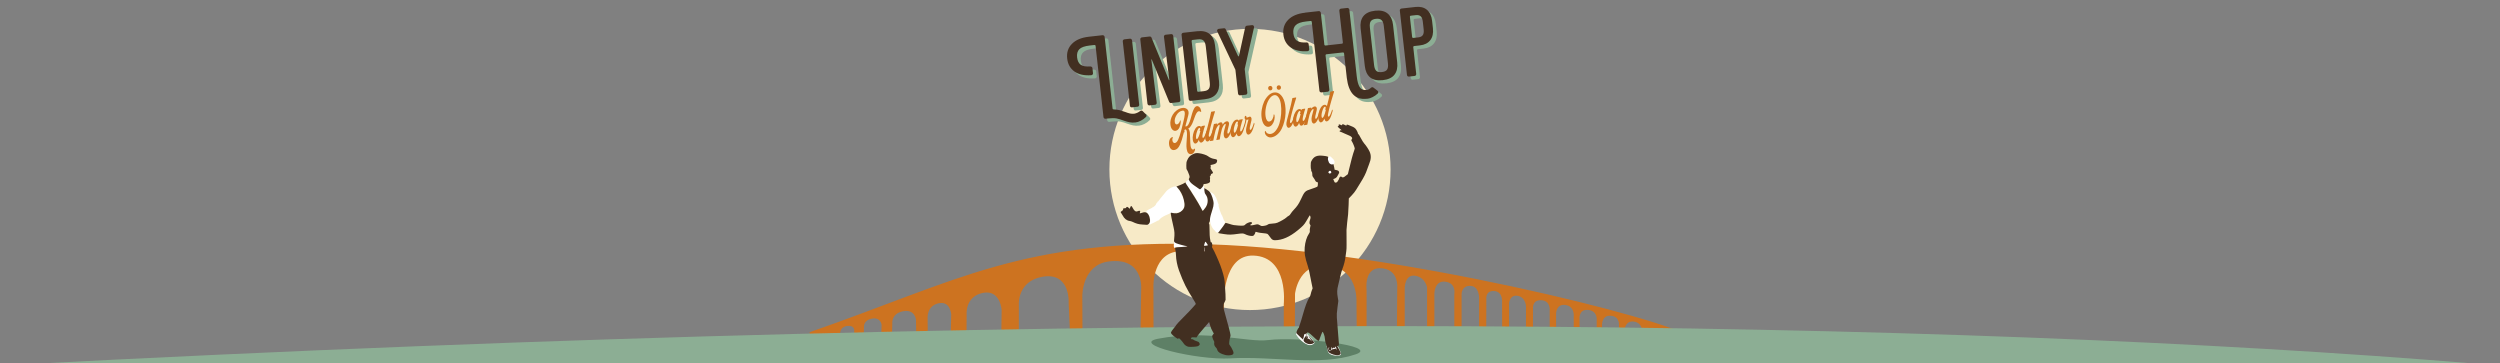 <?xml version="1.0" encoding="UTF-8" standalone="no"?>
<!-- Created with Inkscape (http://www.inkscape.org/) -->

<svg
   width="3000"
   height="436"
   viewBox="0 0 793.75 115.358"
   version="1.1"
   id="svg78042"
   sodipodi:docname="top.svg"
   inkscape:version="1.2.2 (b0a8486541, 2022-12-01)"
   xmlns:inkscape="http://www.inkscape.org/namespaces/inkscape"
   xmlns:sodipodi="http://sodipodi.sourceforge.net/DTD/sodipodi-0.dtd"
   xmlns="http://www.w3.org/2000/svg"
   xmlns:svg="http://www.w3.org/2000/svg">
  <rect x="0" y="0" width="793.75" height="115.358" fill="#808080" stroke="none"/>
  <sodipodi:namedview
     id="namedview78044"
     pagecolor="#ffffff"
     bordercolor="#666666"
     borderopacity="1.0"
     inkscape:showpageshadow="2"
     inkscape:pageopacity="0.0"
     inkscape:pagecheckerboard="0"
     inkscape:deskcolor="#d1d1d1"
     inkscape:document-units="mm"
     showgrid="false"
     inkscape:zoom="1.3266288"
     inkscape:cx="1387.7281"
     inkscape:cy="309.43094"
     inkscape:window-width="2306"
     inkscape:window-height="1230"
     inkscape:window-x="1812"
     inkscape:window-y="79"
     inkscape:window-maximized="0"
     inkscape:current-layer="layer1" />
  <defs
     id="defs78039" />
  <g
     inkscape:label="Layer 1"
     inkscape:groupmode="layer"
     id="layer1">
    <circle
       style="fill:#f7eac7;fill-opacity:1;stroke-width:2.026;stroke-linecap:round;stroke-linejoin:round"
       id="path41262"
       cx="396.875"
       cy="53.802"
       r="44.641" />
    <path
       d="m 257.032,105.481 2.706,12.196 h 6.463 l 0.545,-11.896 c 0,0 -0.08,-2.026 2.272,-2.291 2.351,-0.265 2.203,1.418 2.203,1.418 l -0.421,12.769 h 3.164 l 0.338,-13.826 c 0,0 -0.245,-2.199 2.57,-2.696 2.815,-0.497 3.039,2.04 3.039,2.04 l -0.544,14.504 3.452,-0.029 0.489,-14.768 c 0,0 -0.501,-3.297 3.379,-4.077 3.881,-0.779 4.146,2.764 4.146,2.764 l 0.214,16.087 3.608,1e-5 -0.136,-16.512 c 0,0 -0.41,-3.974 3.417,-4.861 3.828,-0.888 4.083,3.535 4.083,3.535 l -0.492,17.838 h 5.288 l 0.087,-18.141 c 0,0 -0.35,-5.457 5.199,-6.552 5.55,-1.095 5.926,5.495 5.926,5.495 l -0.264,19.198 5.715,-0.026 V 96.471 c 0,0 -0.353,-7.2 7.431,-8.587 9.084,-1.618 8.392,8.403 8.392,8.403 l 0.958,21.389 h 3.473 l -0.094,-23.744 c 0,0 -0.095,-9.812 8.368,-10.915 10.907,-1.422 10.329,8.325 10.329,8.325 l -0.416,26.335 h 4.348 l -0.055,-26.758 c 0,0 -0.362,-11.12 8.928,-11.176 10.948,-0.066 9.234,13.847 9.234,13.847 l 0.063,24.13 4.11,-0.07 V 96.523 c 0,0 -0.458,-15.77 9.467,-15.375 11.194,0.445 9.583,15.375 9.583,15.375 l -2.6e-4,21.153 h 3.462 l 0.112,-24.356 c 0,0 0.869,-9.223 9.314,-9.079 10.888,0.185 10.202,11.632 10.202,11.632 l 0.182,21.803 h 3.014 l 0.008,-25.614 c 0,0 -1.027,-7.809 5.26,-6.846 5.057,0.774 4.475,6.132 4.475,6.132 l -0.215,26.329 h 2.585 V 91.373 c 0,0 0.045,-4.424 3.399,-3.814 3.253,0.591 3.696,3.713 3.696,3.713 v 26.404 h 2.321 V 93.413 c 0,0 -0.106,-4.428 3.488,-3.975 3.563,0.449 2.844,3.975 2.844,3.975 v 24.263 h 2.309 l -10e-4,-24.245 c 0,0 -0.077,-2.788 2.817,-2.664 2.783,0.12 2.742,3.735 2.742,3.735 v 23.173 h 2.215 l 0.09,-22.539 c 0,0 -0.461,-2.909 2.489,-2.734 2.867,0.17 2.508,3.662 2.508,3.662 l 0.058,21.611 h 2.189 l -0.03,-21.478 c 0,0 0.21,-2.604 2.57,-2.299 2.797,0.361 2.807,3.471 2.807,3.471 l -0.045,20.28 h 2.209 l 0.059,-19.622 c 0,0 -0.358,-2.945 2.731,-2.704 2.944,0.229 2.562,3.331 2.562,3.331 v 18.994 l 2.041,-1e-4 -0.005,-18.177 c 0,0 0.052,-3.15 3.094,-2.621 2.917,0.508 2.497,3.67 2.497,3.67 l 0.076,17.127 h 1.775 v -16.359 c 0,0 -0.326,-3.146 2.655,-2.901 3.112,0.255 2.797,3.205 2.797,3.205 v 16.055 h 1.691 V 103.101 c 0,0 -0.078,-3.062 2.717,-2.858 3,0.22 2.657,2.959 2.657,2.959 v 14.446 h 1.798 v -13.137 c 0,0 0.31,-2.757 2.923,-2.416 2.933,0.383 2.743,3.633 2.743,3.633 v 11.92 h 1.865 v -10.712 c 0,0 -0.364,-2.814 2.556,-2.628 2.985,0.191 2.571,2.636 2.571,2.636 v 10.703 l 1.984,2e-5 6.257,-10.656 C 530.31,101.603 443.121,79.425 383.759,77.564 324.398,75.704 304.178,89.149 257.032,105.481 Z"
       fill="#cd7320"
       id="path79433"
       style="stroke-width:1"
       sodipodi:nodetypes="ccccsccccscccccccccccccccccccccccccccccccccccccccccccccccccsccccsccccsccccsccccscccccccccsccccsccccsccccsccccscccczc" />
    <g
       aria-label="Lindy Hop"
       transform="matrix(1.017,-0.113,0.113,1.017,291.521,-6.637)"
       id="text1779"
       style="font-size:30.973px;line-height:1.25;font-family:'DejaVu Serif';-inkscape-font-specification:'DejaVu Serif';fill:#8cae94;stroke-width:0.259;fill-opacity:1">
      <path
         d="m 66.655,50.638 q 0.129,0.155 0.129,0.361 0,0.284 -0.232,0.439 -0.8,0.645 -1.729,0.981 -0.903,0.336 -1.678,0.336 -1.084,0 -1.833,-0.258 -0.749,-0.232 -1.755,-0.723 -1.136,-0.594 -2.116,-0.903 -0.981,-0.284 -2.529,-0.284 h -0.878 q -0.232,0 -0.413,-0.181 -0.155,-0.155 -0.155,-0.413 V 27.743 q 0,-0.232 -0.31,-0.284 h -1.42 q -2.452,0 -3.407,0.8 -0.955,0.774 -0.955,2.452 0,1.574 0.852,2.375 0.852,0.774 2.942,0.852 0.568,0.129 0.568,0.594 v 1.574 q 0,0.232 -0.181,0.413 -0.155,0.155 -0.387,0.155 h -0.052 q -3.252,-0.129 -5.059,-1.729 -1.781,-1.626 -1.781,-4.233 0,-2.762 1.962,-4.362 1.962,-1.626 5.498,-1.626 h 4.259 q 0.232,0 0.387,0.181 0.181,0.155 0.181,0.387 v 22.404 q 0,0.232 0.258,0.284 1.084,0.155 1.833,0.439 0.749,0.284 1.678,0.749 0.852,0.439 1.445,0.645 0.594,0.206 1.368,0.206 1.007,-0.103 1.833,-0.619 0.155,-0.103 0.336,-0.103 0.284,0 0.439,0.206 z"
         style="font-family:'Rostary Demo';-inkscape-font-specification:'Rostary Demo';stroke-width:0.259;fill:#8cae94;fill-opacity:1"
         id="path53855" />
      <path
         d="m 64.9,47.411 q 0,0.232 -0.181,0.413 -0.155,0.155 -0.387,0.155 H 62.577 q -0.232,0 -0.413,-0.155 -0.155,-0.181 -0.155,-0.413 V 27.305 q 0,-0.232 0.155,-0.387 0.181,-0.181 0.413,-0.181 h 1.755 q 0.232,0 0.387,0.181 0.181,0.155 0.181,0.387 z"
         style="font-family:'Rostary Demo';-inkscape-font-specification:'Rostary Demo';stroke-width:0.259;fill:#8cae94;fill-opacity:1"
         id="path53857" />
      <path
         d="m 74.863,27.33 q 0,-0.258 0.155,-0.413 0.181,-0.181 0.439,-0.181 h 1.704 q 0.49,0 0.594,0.568 v 20.107 q 0,0.232 -0.181,0.413 -0.155,0.155 -0.413,0.155 h -2.375 q -0.387,0 -0.542,-0.413 L 70.32,33.886 q -0.026,-0.052 -0.052,-0.052 -0.077,0 -0.077,0.077 l 0.181,13.473 q 0,0.258 -0.181,0.439 -0.155,0.155 -0.413,0.155 h -1.704 q -0.49,0 -0.594,-0.568 V 27.305 q 0,-0.232 0.155,-0.387 0.181,-0.181 0.439,-0.181 h 2.375 q 0.206,0 0.361,0.129 0.155,0.103 0.181,0.284 l 3.923,13.68 q 0.026,0.052 0.052,0.052 0.077,0 0.077,-0.077 z"
         style="font-family:'Rostary Demo';-inkscape-font-specification:'Rostary Demo';stroke-width:0.259;fill:#8cae94;fill-opacity:1"
         id="path53859" />
      <path
         d="m 85.265,26.737 q 2.555,0 3.794,1.291 1.265,1.291 1.265,3.691 v 11.279 q 0,2.375 -1.265,3.691 -1.239,1.291 -3.794,1.291 h -4.336 q -0.232,0 -0.413,-0.155 -0.155,-0.181 -0.155,-0.413 V 27.305 q 0,-0.232 0.155,-0.387 0.181,-0.181 0.413,-0.181 z m 2.168,4.981 q 0,-1.342 -0.516,-1.884 -0.49,-0.568 -1.652,-0.568 h -1.729 q -0.232,0 -0.284,0.284 v 15.615 q 0,0.232 0.284,0.284 h 1.729 q 1.161,0 1.652,-0.542 0.516,-0.568 0.516,-1.91 z"
         style="font-family:'Rostary Demo';-inkscape-font-specification:'Rostary Demo';stroke-width:0.259;fill:#8cae94;fill-opacity:1"
         id="path53861" />
      <path
         d="m 100.261,27.124 q 0.181,-0.387 0.568,-0.387 h 1.574 q 0.516,0 0.594,0.568 0,0.103 -0.026,0.181 L 98.686,39.926 q 0,0.052 -0.026,0.052 v 7.433 q 0,0.232 -0.181,0.413 -0.155,0.155 -0.387,0.155 H 96.363 q -0.49,0 -0.594,-0.568 V 39.926 L 91.485,27.485 q -0.026,-0.077 -0.026,-0.181 0,-0.232 0.155,-0.387 0.181,-0.181 0.413,-0.181 H 93.627 q 0.413,0 0.542,0.387 l 2.891,8.672 q 0.052,0.103 0.155,0.103 0.103,0 0.129,-0.103 z"
         style="font-family:'Rostary Demo';-inkscape-font-specification:'Rostary Demo';stroke-width:0.259;fill:#8cae94;fill-opacity:1"
         id="path53863" />
      <path
         d="m 138.899,51.283 q 0.181,0.155 0.181,0.413 0,0.284 -0.232,0.439 -0.8,0.619 -1.704,0.929 -0.878,0.336 -1.652,0.336 v -0.026 h -0.232 q -5.343,0 -5.42,-7.124 v -7.666 q 0,-0.258 -0.284,-0.31 h -5.214 q -0.232,0 -0.284,0.31 v 10.686 q 0,0.516 -0.568,0.594 h -1.962 q -0.232,0 -0.413,-0.181 -0.155,-0.155 -0.155,-0.413 V 27.743 q 0,-0.232 -0.284,-0.284 h -1.445 q -2.375,0 -3.355,0.8 -0.981,0.774 -0.981,2.452 0,1.574 0.852,2.375 0.878,0.774 2.917,0.852 0.568,0.129 0.568,0.594 v 1.574 q 0,0.49 -0.542,0.568 h -0.052 q -3.252,-0.129 -5.059,-1.729 -1.807,-1.626 -1.807,-4.233 0,-2.762 1.962,-4.362 1.962,-1.626 5.498,-1.626 v -0.026 h 4.259 q 0.232,0 0.387,0.181 0.181,0.155 0.181,0.413 v 9.963 q 0,0.232 0.284,0.284 h 5.214 q 0.232,0 0.284,-0.284 v -9.963 q 0,-0.258 0.155,-0.413 0.181,-0.181 0.439,-0.181 h 1.936 q 0.258,0 0.413,0.181 0.181,0.155 0.181,0.413 v 20.803 q 0,2.246 0.516,3.381 0.516,1.161 2.039,1.187 0.749,-0.026 1.445,-0.542 0.181,-0.129 0.361,-0.129 0.232,0 0.387,0.155 z"
         style="font-family:'Rostary Demo';-inkscape-font-specification:'Rostary Demo';stroke-width:0.259;fill:#8cae94;fill-opacity:1"
         id="path53865" />
      <path
         d="m 140.861,26.505 q 2.555,0 3.794,1.316 1.265,1.291 1.265,3.665 v 11.718 q 0,2.375 -1.265,3.691 -1.239,1.291 -3.794,1.291 -2.555,0 -3.82,-1.291 -1.239,-1.316 -1.239,-3.691 V 31.486 q 0,-2.375 1.239,-3.665 1.265,-1.316 3.82,-1.316 z m 2.168,4.981 q 0,-1.342 -0.516,-1.884 -0.49,-0.568 -1.652,-0.568 -1.161,0 -1.678,0.568 -0.49,0.542 -0.49,1.884 v 11.718 q 0,1.342 0.49,1.91 0.516,0.542 1.678,0.542 1.161,0 1.652,-0.542 0.516,-0.568 0.516,-1.91 z"
         style="font-family:'Rostary Demo';-inkscape-font-specification:'Rostary Demo';stroke-width:0.259;fill:#8cae94;fill-opacity:1"
         id="path53867" />
      <path
         d="m 153.482,26.737 q 2.194,0 3.407,1.265 1.213,1.265 1.213,3.562 v 2.323 q 0,2.323 -1.213,3.588 -1.213,1.265 -3.407,1.265 h -1.807 q -0.232,0 -0.284,0.284 v 8.388 q 0,0.232 -0.181,0.413 -0.155,0.155 -0.387,0.155 h -1.755 q -0.232,0 -0.413,-0.155 -0.155,-0.181 -0.155,-0.413 V 27.305 q 0,-0.232 0.155,-0.387 0.181,-0.181 0.413,-0.181 z m 1.729,4.827 q 0,-1.291 -0.49,-1.781 -0.465,-0.516 -1.445,-0.516 h -1.6 q -0.232,0 -0.284,0.284 v 6.349 q 0,0.258 0.284,0.31 h 1.6 q 0.981,0 1.445,-0.516 0.49,-0.516 0.49,-1.807 z"
         style="font-family:'Rostary Demo';-inkscape-font-specification:'Rostary Demo';stroke-width:0.259;fill:#8cae94;fill-opacity:1"
         id="path53869" />
    </g>
    <g
       id="g56629"
       transform="matrix(1.017,-0.113,0.113,1.017,135.932,-16.441)"
       style="font-size:30.973px;line-height:1.25;font-family:'DejaVu Serif';-inkscape-font-specification:'DejaVu Serif';fill:#422f21;stroke-width:0.259">
      <path
         d="m 215.672,75.85 q 0.129,0.155 0.129,0.361 0,0.284 -0.232,0.439 -0.8,0.645 -1.729,0.981 -0.903,0.336 -1.678,0.336 -1.084,0 -1.833,-0.258 -0.749,-0.232 -1.755,-0.723 -1.136,-0.594 -2.116,-0.903 -0.981,-0.284 -2.529,-0.284 h -0.878 q -0.232,0 -0.413,-0.181 -0.155,-0.155 -0.155,-0.413 V 52.956 q 0,-0.232 -0.31,-0.284 h -1.42 q -2.452,0 -3.407,0.8 -0.955,0.774 -0.955,2.452 0,1.574 0.852,2.375 0.852,0.774 2.942,0.852 0.568,0.129 0.568,0.594 v 1.574 q 0,0.232 -0.181,0.413 -0.155,0.155 -0.387,0.155 h -0.052 q -3.252,-0.129 -5.059,-1.729 -1.781,-1.626 -1.781,-4.233 0,-2.762 1.962,-4.362 1.962,-1.626 5.498,-1.626 h 4.259 q 0.232,0 0.387,0.181 0.181,0.155 0.181,0.387 v 22.404 q 0,0.232 0.258,0.284 1.084,0.155 1.833,0.439 0.749,0.284 1.678,0.749 0.852,0.439 1.445,0.645 0.594,0.206 1.368,0.206 1.007,-0.103 1.833,-0.619 0.155,-0.103 0.336,-0.103 0.284,0 0.439,0.206 z"
         style="font-family:'Rostary Demo';-inkscape-font-specification:'Rostary Demo';stroke-width:0.259"
         id="path53838" />
      <path
         d="m 213.917,72.624 q 0,0.232 -0.181,0.413 -0.155,0.155 -0.387,0.155 h -1.755 q -0.232,0 -0.413,-0.155 -0.155,-0.181 -0.155,-0.413 V 52.517 q 0,-0.232 0.155,-0.387 0.181,-0.181 0.413,-0.181 h 1.755 q 0.232,0 0.387,0.181 0.181,0.155 0.181,0.387 z"
         style="font-family:'Rostary Demo';-inkscape-font-specification:'Rostary Demo';stroke-width:0.259"
         id="path53840" />
      <path
         d="m 223.88,52.543 q 0,-0.258 0.155,-0.413 0.181,-0.181 0.439,-0.181 h 1.704 q 0.49,0 0.594,0.568 v 20.107 q 0,0.232 -0.181,0.413 -0.155,0.155 -0.413,0.155 h -2.375 q -0.387,0 -0.542,-0.413 L 219.337,59.099 q -0.026,-0.052 -0.052,-0.052 -0.077,0 -0.077,0.077 l 0.181,13.473 q 0,0.258 -0.181,0.439 -0.155,0.155 -0.413,0.155 h -1.704 q -0.49,0 -0.594,-0.568 V 52.517 q 0,-0.232 0.155,-0.387 0.181,-0.181 0.439,-0.181 h 2.375 q 0.206,0 0.361,0.129 0.155,0.103 0.181,0.284 l 3.923,13.68 q 0.026,0.052 0.052,0.052 0.077,0 0.077,-0.077 z"
         style="font-family:'Rostary Demo';-inkscape-font-specification:'Rostary Demo';stroke-width:0.259"
         id="path53842" />
      <path
         d="m 234.281,51.949 q 2.555,0 3.794,1.291 1.265,1.291 1.265,3.691 v 11.279 q 0,2.375 -1.265,3.691 -1.239,1.291 -3.794,1.291 h -4.336 q -0.232,0 -0.413,-0.155 -0.155,-0.181 -0.155,-0.413 V 52.517 q 0,-0.232 0.155,-0.387 0.181,-0.181 0.413,-0.181 z m 2.168,4.981 q 0,-1.342 -0.516,-1.884 -0.49,-0.568 -1.652,-0.568 h -1.729 q -0.232,0 -0.284,0.284 v 15.615 q 0,0.232 0.284,0.284 h 1.729 q 1.161,0 1.652,-0.542 0.516,-0.568 0.516,-1.91 z"
         style="font-family:'Rostary Demo';-inkscape-font-specification:'Rostary Demo';stroke-width:0.259"
         id="path53844" />
      <path
         d="m 249.277,52.337 q 0.181,-0.387 0.568,-0.387 h 1.574 q 0.516,0 0.594,0.568 0,0.103 -0.026,0.181 l -4.285,12.441 q 0,0.052 -0.026,0.052 v 7.433 q 0,0.232 -0.181,0.413 -0.155,0.155 -0.387,0.155 H 245.38 q -0.49,0 -0.594,-0.568 v -7.485 l -4.285,-12.441 q -0.026,-0.077 -0.026,-0.181 0,-0.232 0.155,-0.387 0.181,-0.181 0.413,-0.181 h 1.6 q 0.413,0 0.542,0.387 l 2.891,8.672 q 0.052,0.103 0.155,0.103 0.103,0 0.129,-0.103 z"
         style="font-family:'Rostary Demo';-inkscape-font-specification:'Rostary Demo';stroke-width:0.259"
         id="path53846" />
      <path
         d="m 287.916,76.495 q 0.181,0.155 0.181,0.413 0,0.284 -0.232,0.439 -0.8,0.619 -1.704,0.929 -0.878,0.336 -1.652,0.336 v -0.026 h -0.232 q -5.343,0 -5.42,-7.124 v -7.666 q 0,-0.258 -0.284,-0.31 h -5.214 q -0.232,0 -0.284,0.31 v 10.686 q 0,0.516 -0.568,0.594 h -1.962 q -0.232,0 -0.413,-0.181 -0.155,-0.155 -0.155,-0.413 V 52.956 q 0,-0.232 -0.284,-0.284 h -1.445 q -2.375,0 -3.355,0.8 -0.981,0.774 -0.981,2.452 0,1.574 0.852,2.375 0.878,0.774 2.917,0.852 0.568,0.129 0.568,0.594 v 1.574 q 0,0.49 -0.542,0.568 h -0.052 q -3.252,-0.129 -5.059,-1.729 -1.807,-1.626 -1.807,-4.233 0,-2.762 1.962,-4.362 1.962,-1.626 5.498,-1.626 v -0.026 h 4.259 q 0.232,0 0.387,0.181 0.181,0.155 0.181,0.413 v 9.963 q 0,0.232 0.284,0.284 h 5.214 q 0.232,0 0.284,-0.284 v -9.963 q 0,-0.258 0.155,-0.413 0.181,-0.181 0.439,-0.181 h 1.936 q 0.258,0 0.413,0.181 0.181,0.155 0.181,0.413 v 20.803 q 0,2.246 0.516,3.381 0.516,1.161 2.039,1.187 0.749,-0.026 1.445,-0.542 0.181,-0.129 0.361,-0.129 0.232,0 0.387,0.155 z"
         style="font-family:'Rostary Demo';-inkscape-font-specification:'Rostary Demo';stroke-width:0.259"
         id="path53848" />
      <path
         d="m 289.878,51.717 q 2.555,0 3.794,1.316 1.265,1.291 1.265,3.665 V 68.417 q 0,2.375 -1.265,3.691 -1.239,1.291 -3.794,1.291 -2.555,0 -3.82,-1.291 -1.239,-1.316 -1.239,-3.691 V 56.699 q 0,-2.375 1.239,-3.665 1.265,-1.316 3.82,-1.316 z m 2.168,4.981 q 0,-1.342 -0.516,-1.884 -0.49,-0.568 -1.652,-0.568 -1.161,0 -1.678,0.568 -0.49,0.542 -0.49,1.884 V 68.417 q 0,1.342 0.49,1.91 0.516,0.542 1.678,0.542 1.161,0 1.652,-0.542 0.516,-0.568 0.516,-1.91 z"
         style="font-family:'Rostary Demo';-inkscape-font-specification:'Rostary Demo';stroke-width:0.259"
         id="path53850" />
      <path
         d="m 302.499,51.949 q 2.194,0 3.407,1.265 1.213,1.265 1.213,3.562 v 2.323 q 0,2.323 -1.213,3.588 -1.213,1.265 -3.407,1.265 h -1.807 q -0.232,0 -0.284,0.284 v 8.388 q 0,0.232 -0.181,0.413 -0.155,0.155 -0.387,0.155 h -1.755 q -0.232,0 -0.413,-0.155 -0.155,-0.181 -0.155,-0.413 V 52.517 q 0,-0.232 0.155,-0.387 0.181,-0.181 0.413,-0.181 z m 1.729,4.827 q 0,-1.291 -0.49,-1.781 -0.465,-0.516 -1.445,-0.516 h -1.6 q -0.232,0 -0.284,0.284 v 6.349 q 0,0.258 0.284,0.31 h 1.6 q 0.981,0 1.445,-0.516 0.49,-0.516 0.49,-1.807 z"
         style="font-family:'Rostary Demo';-inkscape-font-specification:'Rostary Demo';stroke-width:0.259"
         id="path53852" />
    </g>
    <path
       id="rect76194"
       style="display:inline;fill:#8cae94;fill-opacity:1;stroke-width:2.026;stroke-linecap:round;stroke-linejoin:round"
       d="M 3.964,115.843 C 356.562,97.294 621.497,101.862 785.673,115.429 c 11.114,5.375 5.492,3.51 5.492,3.51 L 13.815,119.896 c -18.066,1.453 -9.059,1.897 -9.851,-4.053 z"
       sodipodi:nodetypes="ccccc" />
    <path
       style="display:inline;fill:#5e8066;fill-opacity:1;stroke:none;stroke-width:0.265px;stroke-linecap:butt;stroke-linejoin:miter;stroke-opacity:1"
       d="m 367.751,107.534 c -9.136,1.718 12.414,6.87 22.897,6.249 13.447,-0.797 28.517,2.561 39.794,-1.287 7.965,-2.717 -18.347,-5.709 -27.672,-4.534 -6.986,0.88 -19.01,-3.438 -35.019,-0.428 z"
       id="path86820"
       sodipodi:nodetypes="sssss" />
    <g
       id="g56482"
       transform="matrix(1.022,-0.038,0.038,1.022,287.966,-2.475)"
       style="stroke-width:0.977">
      <g
         aria-label="Kalmar Öland"
         transform="matrix(0.818,-0.107,0.135,1.205,0,0)"
         id="text584"
         style="font-size:14.901px;line-height:1.25;font-family:'DejaVu Serif';-inkscape-font-specification:'DejaVu Serif';fill:#cd7320;stroke-width:0.259">
        <path
           d="m 101.921,42.5 q -0.432,0 -0.894,0.373 -0.447,0.358 -0.879,0.909 -0.432,0.536 -0.879,1.088 -0.447,0.551 -1.028,0.998 -0.581,0.447 -1.177,0.551 0.402,0.313 0.402,1.058 0,0.387 -0.238,1.624 -0.238,1.237 -0.238,1.803 0,0.492 0.224,0.76 0.224,0.268 0.566,0.268 0.194,0 0.343,-0.06 0.149,-0.045 0.194,-0.104 l 0.045,-0.045 q 0.104,0.015 0.104,0.149 0,0.358 -0.507,0.745 -0.507,0.387 -1.192,0.387 -0.611,0 -1.013,-0.358 -0.387,-0.358 -0.387,-1.132 0,-0.641 0.253,-1.46 0.253,-0.834 0.507,-1.609 0.268,-0.775 0.268,-1.282 0,-0.328 -0.134,-0.492 -0.119,-0.164 -0.328,-0.164 -0.238,0 -0.373,0.194 -0.134,0.179 0,0.432 -0.149,0.104 -0.298,0.045 -0.656,1.073 -1.147,1.758 -0.492,0.671 -1.043,1.237 -0.551,0.566 -1.118,0.82 -0.551,0.253 -1.192,0.253 -0.849,0 -1.282,-0.447 -0.417,-0.432 -0.417,-1.088 0,-0.715 0.462,-1.252 0.477,-0.551 1.222,-0.551 0.075,0 0.104,0.03 0.045,0.03 0.045,0.06 l 0.015,0.03 q -0.045,0.03 -0.119,0.075 -0.06,0.045 -0.164,0.224 -0.104,0.179 -0.104,0.402 0,0.358 0.224,0.566 0.224,0.209 0.581,0.209 0.685,0 1.371,-0.685 0.7,-0.685 1.818,-2.459 0.611,-0.954 1.073,-1.758 0.477,-0.805 0.641,-1.118 l 0.149,-0.328 q 0.298,-0.536 0.298,-0.939 0,-0.566 -0.715,-0.566 -1.416,0 -2.474,0.849 -1.058,0.849 -1.058,1.699 0,0.298 0.164,0.492 0.164,0.194 0.507,0.194 0.522,0 0.924,-0.313 0.417,-0.328 0.477,-0.566 0.194,-0.015 0.194,0.194 0,0.134 -0.089,0.387 -0.089,0.253 -0.283,0.581 -0.194,0.328 -0.462,0.611 -0.268,0.283 -0.685,0.477 -0.417,0.194 -0.894,0.194 -0.685,0 -1.162,-0.447 -0.462,-0.447 -0.462,-1.252 0,-0.656 0.402,-1.326 0.402,-0.671 1.088,-1.207 0.685,-0.551 1.684,-0.894 1.013,-0.358 2.116,-0.358 0.969,0 1.565,0.358 0.611,0.343 0.611,0.924 0,0.402 -0.343,0.909 -0.596,0.864 -1.654,2.593 0.149,0.03 0.313,0.03 0.507,0 1.028,-0.477 0.536,-0.477 0.983,-1.162 0.462,-0.685 0.924,-1.371 0.462,-0.685 1.013,-1.162 0.551,-0.477 1.103,-0.477 0.581,0 0.983,0.402 0.402,0.387 0.402,1.013 0,0.089 -0.045,0.164 -0.03,0.06 -0.074,0.075 l -0.045,0.015 q -0.298,-0.298 -0.79,-0.298 z"
           style="font-family:Froadmile;-inkscape-font-specification:Froadmile;stroke-width:0.259"
           id="path53815" />
        <path
           d="m 102.085,49.4 q 0.328,0 0.805,-0.507 0.492,-0.507 0.939,-1.177 l 0.134,0.358 q -0.879,1.371 -1.55,1.907 -0.671,0.536 -1.267,0.536 -0.298,0 -0.507,-0.209 -0.209,-0.224 -0.224,-0.611 -0.715,0.82 -1.445,0.82 -0.373,0 -0.596,-0.298 -0.224,-0.298 -0.224,-0.73 0,-0.641 0.417,-1.401 0.402,-0.76 1.118,-1.311 0.715,-0.551 1.475,-0.551 0.611,0 0.849,0.417 0.074,-0.149 0.149,-0.283 h 1.267 v 0.149 q -0.179,0.224 -0.432,0.566 -0.253,0.343 -0.685,1.058 -0.417,0.715 -0.417,1.013 0,0.253 0.194,0.253 z m -2.369,0.045 q 0.432,0 1.237,-1.088 0.373,-0.566 0.507,-0.79 -0.238,-0.045 -0.238,-0.253 0.149,0 0.238,-0.149 0.089,-0.149 0.03,-0.298 -0.045,-0.149 -0.224,-0.149 -0.477,0 -1.132,0.894 -0.656,0.879 -0.656,1.49 0,0.343 0.238,0.343 z"
           style="font-family:Froadmile;-inkscape-font-specification:Froadmile;stroke-width:0.259"
           id="path53817" />
        <path
           d="m 106.258,47.716 0.134,0.358 q -0.879,1.371 -1.55,1.907 -0.671,0.536 -1.267,0.536 -0.313,0 -0.522,-0.224 -0.224,-0.238 -0.224,-0.656 0,-0.402 0.492,-1.177 0.477,-0.775 1.46,-2.295 0.983,-1.52 1.773,-3.01 h 1.401 v 0.149 q -0.074,0.104 -0.209,0.298 -0.134,0.179 -0.522,0.73 -0.373,0.536 -0.715,1.043 -0.343,0.507 -0.76,1.147 -0.417,0.641 -0.715,1.147 -0.298,0.492 -0.507,0.909 -0.209,0.402 -0.209,0.566 0,0.253 0.194,0.253 0.328,0 0.805,-0.507 0.492,-0.507 0.939,-1.177 z"
           style="font-family:Froadmile;-inkscape-font-specification:Froadmile;stroke-width:0.259"
           id="path53819" />
        <path
           d="m 113.366,47.716 0.134,0.358 q -0.879,1.371 -1.55,1.907 -0.671,0.536 -1.267,0.536 -0.313,0 -0.536,-0.224 -0.209,-0.238 -0.209,-0.656 0,-0.447 0.328,-1.043 0.343,-0.596 0.671,-1.058 0.343,-0.477 0.343,-0.611 0,-0.119 -0.149,-0.119 -0.253,0 -0.685,0.313 -0.417,0.298 -0.834,0.82 -0.939,1.46 -1.416,2.578 h -1.311 q 0.313,-0.522 0.685,-1.132 0.373,-0.611 0.581,-0.969 0.224,-0.358 0.417,-0.7 0.209,-0.358 0.298,-0.536 0.089,-0.194 0.089,-0.268 0,-0.119 -0.149,-0.119 -0.253,0 -0.745,0.358 -0.477,0.343 -0.909,0.894 -0.82,1.311 -1.416,2.474 h -1.326 q 1.356,-2.041 2.489,-4.157 h 1.252 v 0.149 q -0.06,0.075 -0.149,0.224 0.73,-0.507 1.431,-0.507 0.373,0 0.536,0.149 0.164,0.149 0.164,0.507 0,0 0,0.015 0.834,-0.671 1.654,-0.671 0.775,0 0.775,0.626 0,0.238 -0.566,1.103 -0.566,0.864 -0.566,1.192 0,0.253 0.209,0.253 0.328,0 0.805,-0.507 0.477,-0.507 0.924,-1.177 z"
           style="font-family:Froadmile;-inkscape-font-specification:Froadmile;stroke-width:0.259"
           id="path53821" />
        <path
           d="m 116.495,49.4 q 0.328,0 0.805,-0.507 0.492,-0.507 0.939,-1.177 l 0.134,0.358 q -0.879,1.371 -1.55,1.907 -0.671,0.536 -1.267,0.536 -0.298,0 -0.507,-0.209 -0.209,-0.224 -0.224,-0.611 -0.715,0.82 -1.445,0.82 -0.373,0 -0.596,-0.298 -0.224,-0.298 -0.224,-0.73 0,-0.641 0.417,-1.401 0.402,-0.76 1.118,-1.311 0.715,-0.551 1.475,-0.551 0.611,0 0.849,0.417 0.074,-0.149 0.149,-0.283 h 1.267 v 0.149 q -0.179,0.224 -0.432,0.566 -0.253,0.343 -0.685,1.058 -0.417,0.715 -0.417,1.013 0,0.253 0.194,0.253 z m -2.369,0.045 q 0.432,0 1.237,-1.088 0.373,-0.566 0.507,-0.79 -0.238,-0.045 -0.238,-0.253 0.149,0 0.238,-0.149 0.089,-0.149 0.03,-0.298 -0.045,-0.149 -0.224,-0.149 -0.477,0 -1.132,0.894 -0.656,0.879 -0.656,1.49 0,0.343 0.238,0.343 z"
           style="font-family:Froadmile;-inkscape-font-specification:Froadmile;stroke-width:0.259"
           id="path53823" />
        <path
           d="m 120.161,49.4 q 0.328,0 0.805,-0.507 0.477,-0.507 0.924,-1.177 l 0.134,0.358 q -0.879,1.371 -1.55,1.907 -0.671,0.536 -1.267,0.536 -0.313,0 -0.536,-0.224 -0.209,-0.238 -0.209,-0.656 0,-0.387 0.283,-0.924 0.283,-0.551 0.73,-1.192 0.447,-0.656 0.551,-0.834 -0.164,0.015 -0.343,0.015 -0.238,0 -0.432,-0.03 -0.283,0.611 -1.058,1.729 l -0.194,-0.313 q 0.581,-0.79 0.864,-1.52 -0.194,-0.119 -0.194,-0.343 0,-0.253 0.134,-0.417 0.134,-0.164 0.313,-0.164 0.313,0 0.313,0.477 0,0.015 0,0.045 0.238,0 0.641,-0.06 0.402,-0.075 0.492,-0.075 0.641,0 0.641,0.626 0,0.253 -0.626,1.207 -0.626,0.954 -0.626,1.282 0,0.253 0.209,0.253 z"
           style="font-family:Froadmile;-inkscape-font-specification:Froadmile;stroke-width:0.259"
           id="path53825" />
        <path
           d="m 130.934,40.965 q 1.609,0 2.578,1.013 0.969,0.998 0.969,2.638 0,0.983 -0.298,2.027 -0.298,1.043 -0.909,2.041 -0.596,0.983 -1.416,1.773 -0.805,0.775 -1.937,1.252 -1.118,0.477 -2.369,0.477 -0.879,0 -1.535,-0.462 -0.641,-0.447 -0.641,-0.998 0,-0.194 0.089,-0.298 0.104,-0.119 0.253,-0.119 0.164,0.492 0.641,0.73 0.492,0.253 1.162,0.253 1.073,0 2.086,-0.656 1.013,-0.641 1.729,-1.654 0.715,-1.028 1.147,-2.31 0.447,-1.282 0.447,-2.533 0,-1.147 -0.551,-1.818 -0.536,-0.671 -1.431,-0.671 -1.043,0 -2.086,0.775 -1.028,0.775 -1.669,1.952 -0.641,1.177 -0.641,2.295 0,0.656 0.298,1.043 0.298,0.387 0.805,0.387 0.79,0 1.341,-0.522 0.566,-0.536 0.7,-1.103 0.253,0 0.253,0.328 0,0.536 -0.358,1.132 -0.343,0.581 -1.013,1.028 -0.656,0.432 -1.416,0.432 -0.894,0 -1.535,-0.641 -0.626,-0.656 -0.626,-1.878 0,-1.043 0.507,-2.116 0.507,-1.073 1.311,-1.907 0.82,-0.834 1.907,-1.356 1.103,-0.536 2.205,-0.536 z"
           style="font-family:Froadmile;-inkscape-font-specification:Froadmile;stroke-width:0.259"
           id="path53827" />
        <path
           d="m 137.267,47.716 0.134,0.358 q -0.879,1.371 -1.55,1.907 -0.671,0.536 -1.267,0.536 -0.313,0 -0.522,-0.224 -0.224,-0.238 -0.224,-0.656 0,-0.402 0.492,-1.177 0.477,-0.775 1.46,-2.295 0.983,-1.52 1.773,-3.01 h 1.401 v 0.149 q -0.074,0.104 -0.209,0.298 -0.134,0.179 -0.522,0.73 -0.373,0.536 -0.715,1.043 -0.343,0.507 -0.76,1.147 -0.417,0.641 -0.715,1.147 -0.298,0.492 -0.507,0.909 -0.209,0.402 -0.209,0.566 0,0.253 0.194,0.253 0.328,0 0.805,-0.507 0.492,-0.507 0.939,-1.177 z"
           style="font-family:Froadmile;-inkscape-font-specification:Froadmile;stroke-width:0.259"
           id="path53829" />
        <path
           d="m 140.352,49.4 q 0.328,0 0.805,-0.507 0.492,-0.507 0.939,-1.177 l 0.134,0.358 q -0.879,1.371 -1.55,1.907 -0.671,0.536 -1.267,0.536 -0.298,0 -0.507,-0.209 -0.209,-0.224 -0.224,-0.611 -0.715,0.82 -1.445,0.82 -0.373,0 -0.596,-0.298 -0.224,-0.298 -0.224,-0.73 0,-0.641 0.417,-1.401 0.402,-0.76 1.118,-1.311 0.715,-0.551 1.475,-0.551 0.611,0 0.849,0.417 0.074,-0.149 0.149,-0.283 h 1.267 v 0.149 q -0.179,0.224 -0.432,0.566 -0.253,0.343 -0.685,1.058 -0.417,0.715 -0.417,1.013 0,0.253 0.194,0.253 z m -2.369,0.045 q 0.432,0 1.237,-1.088 0.373,-0.566 0.507,-0.79 -0.238,-0.045 -0.238,-0.253 0.149,0 0.238,-0.149 0.089,-0.149 0.03,-0.298 -0.045,-0.149 -0.224,-0.149 -0.477,0 -1.132,0.894 -0.656,0.879 -0.656,1.49 0,0.343 0.238,0.343 z"
           style="font-family:Froadmile;-inkscape-font-specification:Froadmile;stroke-width:0.259"
           id="path53831" />
        <path
           d="m 145.15,49.4 q 0.313,0 0.79,-0.507 0.492,-0.507 0.924,-1.177 l 0.149,0.358 q -0.894,1.371 -1.565,1.907 -0.671,0.536 -1.267,0.536 -0.313,0 -0.522,-0.224 -0.209,-0.238 -0.209,-0.656 0,-0.447 0.328,-1.043 0.343,-0.596 0.671,-1.058 0.343,-0.477 0.343,-0.611 0,-0.119 -0.149,-0.119 -0.268,0 -0.73,0.343 -0.447,0.328 -0.879,0.894 -0.82,1.326 -1.416,2.474 h -1.326 q 1.356,-2.041 2.489,-4.157 h 1.252 v 0.149 q -0.045,0.075 -0.134,0.194 0.7,-0.477 1.401,-0.477 0.775,0 0.775,0.626 0,0.238 -0.566,1.103 -0.566,0.864 -0.566,1.192 0,0.253 0.209,0.253 z"
           style="font-family:Froadmile;-inkscape-font-specification:Froadmile;stroke-width:0.259"
           id="path53833" />
        <path
           d="m 149.993,49.4 q 0.328,0 0.805,-0.507 0.492,-0.507 0.939,-1.177 l 0.134,0.358 q -0.879,1.371 -1.55,1.907 -0.671,0.536 -1.267,0.536 -0.298,0 -0.507,-0.209 -0.209,-0.224 -0.224,-0.611 -0.715,0.82 -1.445,0.82 -0.373,0 -0.596,-0.298 -0.224,-0.298 -0.224,-0.73 0,-0.641 0.417,-1.401 0.402,-0.76 1.118,-1.311 0.715,-0.551 1.475,-0.551 0.641,0 0.879,0.447 1.222,-1.878 2.086,-3.517 h 1.401 v 0.149 q -0.074,0.104 -0.209,0.298 -0.134,0.179 -0.507,0.73 -0.373,0.536 -0.73,1.043 -0.343,0.507 -0.76,1.147 -0.417,0.641 -0.715,1.147 -0.298,0.492 -0.507,0.909 -0.209,0.402 -0.209,0.566 0,0.253 0.194,0.253 z m -2.369,0.045 q 0.402,0 1.162,-0.983 0.194,-0.313 0.566,-0.894 -0.224,-0.06 -0.224,-0.253 0.149,0 0.238,-0.149 0.089,-0.149 0.03,-0.298 -0.045,-0.149 -0.224,-0.149 -0.477,0 -1.132,0.894 -0.656,0.879 -0.656,1.49 0,0.343 0.238,0.343 z"
           style="font-family:Froadmile;-inkscape-font-specification:Froadmile;stroke-width:0.259"
           id="path53835" />
      </g>
      <ellipse
         style="fill:#cd7320;fill-opacity:1;stroke:none;stroke-width:1.98;stroke-linecap:round;stroke-linejoin:round;stroke-opacity:1"
         id="path22955"
         cx="111.605"
         cy="33.962"
         rx="0.663"
         ry="0.695" />
      <ellipse
         style="fill:#cd7320;fill-opacity:1;stroke:none;stroke-width:1.98;stroke-linecap:round;stroke-linejoin:round;stroke-opacity:1"
         id="ellipse22957"
         cx="114.264"
         cy="33.869"
         rx="0.663"
         ry="0.695" />
    </g>
    <g
       id="g31975"
       transform="matrix(0.897,0,0,0.897,69.223,8.656)"
       style="stroke-width:1.115">
      <g
         id="g1390"
         transform="matrix(0.424,0,0,0.424,315.597,17.994)"
         style="display:inline;stroke-width:2.628">
        <path
           id="path1398"
           style="display:inline;fill:#ffffff;fill-opacity:1;stroke-width:2.628"
           d="m 65.97,84.918 c -6.108,2.234 1.781,6.821 3.227,11.475 3.531,3.642 6.289,12.343 8.849,14.162 5.006,-5.571 4.889,-8.534 1.567,-15.404 -0.715,-1.356 -0.299,-5.422 -1.663,-5.171 -0.708,2.915 -6.573,2.299 -11.98,-5.061 z m -10.349,5.33 c -5.094,0.908 -7.726,2.996 -10.566,6.998 -2.819,3.278 -2.486,2.894 -5.652,7.332 3.587,-5.639 -1.372,1.065 -0.774,1.01 -1.985,3.253 -8.787,4.39 -8.032,6.221 2.239,1.198 5.473,8.973 1.075,10.805 4.959,-1.005 8.653,-4.242 9.317,-3.828 2.372,-3.564 8.746,-5.23 9.856,-6.099 2.823,-0.593 8.94,0.842 10.702,-3.702 2.116,-4.008 0.38,-8.283 -2.313,-13.248 -0.296,-2.203 -3.748,-4.663 -3.614,-5.489 z m -1.812,0.287 c -2.182,0.513 0.375,0.503 0,0 z m 1.984,0.11 c 1.013,1.375 1.978,1.634 0,0 z M 52.354,91.05 c -1.478,0.215 -0.36,0.928 0,0 z m 30.169,2.868 c 4.14,4.167 5.355,11.402 3.003,16.801 -3.364,5.94 -1.72,13.588 2.654,16.97 2.243,4.362 7.326,-4.809 8.293,-7.84 -1.169,-0.429 -1.938,-3.423 -2.014,-3.676 -1.756,-3.043 -4.393,-10.446 -3.428,-10.986 1.107,5.083 -2.329,-7.217 -2.598,-5.772 -1.226,-3.535 -3.867,-3.724 -5.91,-5.496 z m -43.258,10.775 c 0.263,0.099 0.102,0.025 0,0 z m -23.82,2.753 c 0.135,0.541 1.062,1.406 0.331,0.231 l -0.331,-0.231 z m 20.693,0.02 c -1.105,0.385 0.001,0.628 -4e-6,2e-5 z m -25.068,1.955 c -0.336,0.62 0.428,1.307 0,0 z m 8.872,0.407 c 0.682,1.249 1.282,0.711 0,0 z m 5.005,0.562 c -1.143,0.145 0.824,0.326 0,0 z m 5.883,0.298 c -2.776,0.729 -1.217,1.1 0,3e-4 z m -20.942,0.198 c -1.282,0.711 -0.682,1.249 0,0 z m 19.557,0.827 c -1.143,0.145 0.825,0.326 0,0 z m -20.351,0.496 c 0.711,1.282 1.249,0.682 0,0 z m 17.441,0.033 c -1.143,0.145 0.824,0.326 0,0 z m 23.939,0.359 c -1.116,0.416 -4.123,1.631 0,0 z m 4.658,0.172 c -1.177,0.202 1.177,0.202 0,0 z m 38.512,1.755 c 0.473,-0.111 1.284,3.35 0,0 z m -81.772,2.047 c 1.35,1.693 2.177,1.977 0,0 z m 5.667,2.811 c -1.143,0.145 0.825,0.326 0,0 z m 18.364,1.362 c -0.041,0.043 -1.904,1.609 0,0 z m -1.444,1.17 c -0.099,0.51 -2.636,0.502 0,0 z m -8.167,0.38 c -1.179,0.203 1.179,0.203 0,0 z m 2.91,0 c -1.177,0.203 1.177,0.203 0,0 z m -1.619,5.2e-4 c -1.469,0.081 1.385,0.289 0,0 z m 3.714,0.264 c -1.143,0.145 0.825,0.326 0,0 z m 22.555,13.515 c 0,0 -0.652,4.233 -0.02,5.581 3.23,-0.26 7.972,-0.316 11.238,-0.968 0.793,-1.992 -8.367,-2.36 -11.218,-4.613 z m 25.05,4.204 c 2.899,0.11 4.823,0.077 1.538,-3.873 -1.07,-3.139 -3.852,5.215 -1.538,3.873 z m 0.1,0.291 c -0.991,9.063 2.454,2.241 0,0 z m 106.309,83.821 c -3e-5,4e-5 1.5e-4,1.2e-4 1.4e-4,7e-5 z m -3.138,3.766 c 0.675,2.792 5.322,3.794 8.428,3.557 1.727,-0.131 3.215,-0.4 2.07,-3.254 -0.838,-2.089 -2.116,-5.637 -3.468,-5.538 l -8.151,0.597 z m -26.617,-14.291 c 1.231,1.92 2.155,2.999 2.155,2.999 0,0 6.32,7.555 11.16,5.778 2.484,-0.912 2.239,-2.017 1.769,-2.529 -1.839,-2.905 -4.883,-5.142 -7.518,-8.558 -1.584,1.854 -6.233,-4.382 -7.566,2.311 z"
           sodipodi:nodetypes="ccccccccccscscsccsssssssssssccsssscsssssccccssscsccccssccssssccssssccssccccssssscccsccccccccsssscscssccc" />
        <path
           style="display:inline;fill:#422f21;fill-opacity:1;stroke-width:2.628"
           d="m 96.54,231.165 c -3.778,-1.02 -5.7,-2.115 -6.457,-3.678 -0.305,-0.63 -0.555,-1.287 -0.555,-1.459 0,-0.172 -0.458,-0.771 -1.018,-1.331 -1.062,-1.062 -1.491,-2.511 -1.189,-4.018 0.093,-0.466 -0.068,-0.996 -0.495,-1.625 -0.348,-0.513 -0.794,-1.601 -0.989,-2.417 -0.352,-1.465 -0.347,-1.496 0.391,-2.462 l 0.747,-0.979 -0.717,-1.215 c -1.209,-2.05 -1.713,-3.231 -2.49,-5.844 l -0.747,-2.512 -0.516,0.629 c -0.284,0.346 -2.231,2.607 -4.327,5.026 -2.096,2.418 -4.236,5.036 -4.754,5.817 l -0.943,1.42 -1.926,-0.124 c -1.059,-0.068 -1.926,-0.022 -1.926,0.101 0,0.124 -0.179,0.225 -0.397,0.225 -0.545,0 -0.498,0.62 0.087,1.15 0.534,0.483 0.963,0.588 0.707,0.173 -0.285,-0.461 0.162,-0.287 0.938,0.366 0.412,0.347 1.57,0.88 2.573,1.185 1.573,0.478 1.893,0.683 2.329,1.493 0.463,0.859 0.471,1 0.102,1.66 -0.245,0.437 -0.817,0.861 -1.453,1.075 -1.269,0.429 -5.931,0.713 -7.597,0.463 -1.621,-0.243 -3.342,-1.437 -4.301,-2.983 -0.435,-0.701 -1.428,-1.953 -2.209,-2.783 -1.355,-1.441 -1.446,-1.491 -2.018,-1.116 -0.566,0.371 -0.713,0.308 -2.685,-1.154 -2.286,-1.695 -3.539,-3.018 -3.539,-3.739 0,-0.523 1.747,-3.11 3.053,-4.521 0.471,-0.509 1.065,-1.337 1.318,-1.84 0.253,-0.503 3.035,-3.479 6.181,-6.615 3.146,-3.136 6.565,-6.713 7.597,-7.95 1.032,-1.237 2.067,-2.406 2.3,-2.599 0.521,-0.431 0.326,-0.945 -1.37,-3.618 -6.172,-9.728 -8.49,-14.38 -12.351,-24.791 -1.402,-3.781 -2.495,-9.289 -2.495,-12.577 0,-0.932 -0.197,-2.7 -0.439,-3.928 -0.241,-1.228 -0.359,-2.313 -0.261,-2.411 0.281,-0.281 2.647,-0.556 6.586,-0.765 2.001,-0.106 3.638,-0.293 3.638,-0.417 0,-0.123 -0.268,-0.226 -0.595,-0.228 -0.994,-0.008 -7.392,-1.743 -8.706,-2.361 -1.92,-0.903 -2.044,-1.145 -1.779,-3.455 0.479,-4.178 0.358,-6.527 -0.519,-10.082 -1.192,-4.833 -2.476,-11.361 -2.316,-11.778 0.098,-0.256 0.311,-0.293 0.742,-0.13 0.333,0.126 1.344,0.314 2.249,0.419 2.446,0.283 4.773,-0.55 6.559,-2.348 2.171,-2.184 2.479,-4.327 1.314,-9.136 -0.908,-3.749 -2.715,-7.218 -5.068,-9.733 l -1.045,-1.116 3.061,-1.221 c 1.683,-0.672 3.306,-1.449 3.607,-1.728 0.559,-0.518 0.957,-0.664 0.848,-0.309 -0.034,0.109 0.47,0.972 1.12,1.918 3.138,4.568 10.113,15.812 11.49,18.521 0.85,1.673 1.602,3.102 1.669,3.175 0.161,0.174 1.8,-1.701 2.659,-3.043 1.098,-1.715 1.644,-3.534 1.644,-5.481 0,-2.028 -0.48,-3.483 -1.726,-5.235 -0.711,-0.999 -0.876,-1.52 -1.027,-3.241 -0.099,-1.128 -0.125,-2.051 -0.059,-2.051 0.181,0 2.84,1.725 3.692,2.395 1.138,0.896 1.907,2.298 2.988,5.449 1.383,4.033 1.386,6.234 0.017,10.202 -1.216,3.524 -2.041,6.944 -2.001,8.303 0.032,1.101 -0.346,2.327 -0.805,2.611 -0.186,0.115 -0.156,0.363 0.093,0.753 0.284,0.445 0.374,1.764 0.384,5.609 0.007,2.765 0.147,5.622 0.312,6.35 0.165,0.728 0.36,1.829 0.434,2.447 0.103,0.865 0.246,1.124 0.619,1.124 0.267,0 0.542,0.208 0.612,0.463 0.37,1.349 0.429,2.469 0.153,2.911 -0.251,0.401 -0.158,0.726 0.523,1.832 1.295,2.105 4.594,9.416 6.387,14.155 1.851,4.893 3.377,10.58 3.572,13.314 0.629,8.798 0.919,14.597 0.765,15.3 -0.101,0.462 -0.526,1.445 -0.943,2.184 -0.651,1.155 -0.758,1.63 -0.758,3.367 0,1.68 0.253,2.886 1.495,7.122 2.204,7.52 4.32,15.808 4.323,16.934 0.002,0.543 -0.176,1.436 -0.396,1.984 -0.219,0.549 -0.501,2.01 -0.626,3.247 -0.197,1.951 -0.167,2.319 0.225,2.778 0.762,0.891 2.313,3.627 2.896,5.107 0.676,1.717 0.513,2.566 -0.606,3.147 -1.087,0.564 -4.182,0.691 -5.856,0.239 z M 79.56,144.578 c 0.096,-0.096 0.062,-0.309 -0.075,-0.474 -0.137,-0.165 -0.139,-1.11 -0.19,-2.122 -0.092,-1.811 -0.247,-1.822 -0.298,0.455 -0.047,2.116 0.085,2.619 0.563,2.141 z m 2.441,-4.911 c 0.147,-0.147 -0.682,-1.557 -1.588,-2.701 -0.497,-0.627 -0.702,-0.441 -1.09,0.986 -0.166,0.611 -0.397,1.336 -0.514,1.609 -0.197,0.463 -0.098,0.49 1.411,0.38 0.893,-0.065 1.694,-0.188 1.781,-0.274 z m 102.909,90.428 c -2.195,-1.064 -2.453,-1.389 -3.171,-3.985 -0.362,-1.309 -0.66,-2.595 -0.662,-2.858 -0.002,-0.263 -0.262,-1.037 -0.579,-1.72 -0.381,-0.822 -0.635,-2.048 -0.753,-3.623 -0.125,-1.676 -0.394,-2.911 -0.909,-4.17 -0.852,-2.083 -1.108,-2.329 -1.461,-1.402 -0.142,0.373 -0.483,1.184 -0.759,1.802 -0.276,0.618 -0.757,1.898 -1.069,2.843 -0.842,2.553 -0.894,2.607 -1.937,2.01 -0.479,-0.274 -2.131,-1.729 -3.671,-3.233 -1.54,-1.504 -3.232,-2.916 -3.762,-3.137 -1.202,-0.502 -1.155,-0.507 -1.321,0.127 -0.081,0.31 -0.361,0.529 -0.677,0.529 -0.296,0 -0.612,0.119 -0.702,0.265 -0.09,0.146 -0.403,0.265 -0.696,0.265 -0.394,0 -0.517,0.155 -0.472,0.595 0.033,0.327 -0.163,1.324 -0.435,2.215 l -0.496,1.619 -2.707,-2.517 c -1.489,-1.384 -2.776,-2.698 -2.861,-2.92 -0.183,-0.478 1.563,-4.284 1.966,-4.284 0.153,0 0.278,-0.235 0.278,-0.522 0,-0.287 0.344,-1.389 0.765,-2.447 0.421,-1.059 1.561,-4.783 2.534,-8.275 1.92,-6.89 3.688,-11.586 5.242,-13.922 0.645,-0.969 1.088,-2.028 1.273,-3.043 0.156,-0.856 0.575,-2.287 0.929,-3.179 l 0.645,-1.623 -1.078,-5.256 c -0.593,-2.891 -1.311,-6.506 -1.595,-8.034 -0.284,-1.528 -0.868,-3.85 -1.298,-5.159 -2.491,-7.594 -3.052,-10.943 -2.641,-15.758 0.378,-4.439 1.688,-8.704 3.468,-11.291 0.462,-0.671 0.822,-1.408 0.801,-1.637 -0.133,-1.441 -0.011,-2.977 0.328,-4.1 0.365,-1.213 0.357,-1.336 -0.126,-1.95 -0.668,-0.849 -0.659,-2.208 0.029,-4.181 0.455,-1.305 0.497,-1.726 0.254,-2.555 -0.16,-0.546 -0.375,-0.991 -0.478,-0.99 -0.103,0.001 -0.472,0.507 -0.819,1.124 -3.2,5.689 -3.865,6.614 -6.38,8.873 -7.298,6.553 -13.566,9.927 -19.738,10.626 -3.654,0.414 -4.549,0.024 -6.489,-2.831 -0.717,-1.054 -1.571,-2.092 -1.898,-2.307 -0.363,-0.238 -1.78,-0.484 -3.631,-0.632 -1.67,-0.133 -3.631,-0.421 -4.359,-0.638 -2.18,-0.652 -2.109,-0.658 -2.206,0.193 -0.049,0.432 -0.446,1.235 -0.882,1.786 -0.716,0.904 -0.913,1.001 -2.038,1.001 -1.61,0 -3.962,-0.618 -5.533,-1.455 -1.452,-0.773 -2.469,-0.817 -6.294,-0.273 -5.253,0.747 -7.108,0.775 -11.225,0.167 -4.605,-0.679 -5.027,-0.767 -5.027,-1.049 0,-0.12 0.602,-0.907 1.338,-1.748 0.736,-0.841 2.075,-2.612 2.977,-3.936 0.901,-1.324 1.701,-2.494 1.778,-2.6 0.077,-0.106 1.625,0.284 3.44,0.867 2.911,0.936 3.773,1.092 7.314,1.328 4.242,0.282 4.977,0.162 5.911,-0.963 0.691,-0.833 3.418,-2.015 4.45,-1.929 1.322,0.11 1.494,1.011 0.324,1.701 -1.763,1.041 -0.357,1.388 2.623,0.646 2.825,-0.703 2.924,-0.698 4.626,0.263 1.425,0.804 1.451,0.808 3.496,0.523 1.484,-0.206 2.349,-0.487 3.092,-1.002 0.91,-0.631 1.365,-0.734 3.842,-0.877 1.927,-0.111 3.231,-0.334 4.147,-0.71 2.603,-1.067 6.584,-3.358 7.601,-4.375 0.567,-0.567 1.423,-1.195 1.903,-1.395 0.597,-0.249 1.123,-0.807 1.665,-1.763 0.436,-0.769 1.643,-2.273 2.681,-3.342 2.602,-2.678 4.045,-4.788 5.675,-8.293 3.279,-7.054 3.517,-7.295 8.92,-9.038 2.101,-0.678 4.172,-1.446 4.602,-1.707 0.719,-0.437 0.785,-0.604 0.824,-2.107 l 0.043,-1.632 -0.916,-0.302 c -0.664,-0.219 -1.023,-0.559 -1.306,-1.236 -0.215,-0.514 -0.858,-1.567 -1.43,-2.341 -0.92,-1.246 -1.039,-1.578 -1.039,-2.899 0,-1.084 -0.15,-1.702 -0.547,-2.26 -0.33,-0.463 -0.483,-0.97 -0.386,-1.275 0.088,-0.279 0.037,-0.584 -0.114,-0.677 -0.162,-0.1 -0.275,-1.308 -0.275,-2.943 0,-2.313 0.094,-2.958 0.567,-3.887 1.969,-3.867 4.57,-5.036 9.838,-4.424 3.086,0.359 4.239,0.648 4.242,1.286 4.607,3.219 4.191,5.886 4.981,8.475 l 0.32,1.868 1.403,0.291 c 0.771,0.16 1.581,0.47 1.799,0.688 0.624,0.624 0.778,1.643 0.326,2.156 -0.22,0.249 -0.653,1.048 -0.962,1.777 -0.415,0.975 -0.866,1.516 -1.711,2.051 -0.631,0.399 -1.356,0.726 -1.611,0.726 -0.265,0 -0.407,0.142 -0.332,0.331 0.842,2.116 1.1,2.581 1.502,2.709 0.552,0.175 1.862,-0.269 1.862,-0.631 0,-0.138 0.297,-0.603 0.659,-1.034 0.363,-0.431 0.754,-1.242 0.871,-1.802 0.142,-0.682 0.434,-1.144 0.885,-1.397 0.612,-0.344 0.724,-0.327 1.231,0.18 0.747,0.747 1.782,0.448 3.409,-0.984 0.672,-0.591 1.311,-1.075 1.42,-1.075 0.288,0 0.447,-0.505 1.189,-3.796 1.323,-5.862 3.595,-14.227 4.372,-16.097 0.283,-0.682 0.515,-1.475 0.515,-1.763 0,-0.776 -1.532,-4.647 -2.27,-5.734 -0.751,-1.106 -0.783,-1.383 -0.231,-1.993 0.948,-1.048 -0.201,-2.521 -2.585,-3.313 -0.743,-0.247 -2.414,-0.974 -3.712,-1.615 -1.298,-0.641 -2.707,-1.235 -3.131,-1.32 -0.424,-0.085 -0.771,-0.314 -0.771,-0.509 0,-0.481 0.997,-0.982 1.542,-0.775 0.5,0.19 0.517,0.207 -1.608,-1.568 -1.639,-1.368 -1.814,-1.708 -0.995,-1.922 0.404,-0.106 0.49,-0.285 0.368,-0.769 -0.191,-0.761 0.25,-0.823 1.66,-0.234 1.167,0.488 1.15,0.488 1.15,-0.008 0,-0.716 0.75,-0.723 2.012,-0.018 1.409,0.788 1.692,0.839 1.692,0.306 0,-0.705 0.462,-0.677 2.418,0.148 1.071,0.451 2.394,1.005 2.941,1.229 0.546,0.225 1.417,0.819 1.934,1.322 0.888,0.863 2.232,3.394 2.232,4.206 0,0.205 0.17,0.438 0.379,0.518 0.208,0.08 1.13,1.594 2.048,3.365 0.952,1.838 2.215,3.823 2.941,4.625 1.464,1.618 3.435,4.6 4.335,6.56 1.46,3.179 1.354,6.352 -0.35,10.422 -0.518,1.237 -1.274,3.277 -1.681,4.533 -1.034,3.196 -2.751,6.628 -5.474,10.946 -1.285,2.037 -2.93,4.714 -3.656,5.948 -0.819,1.392 -2.238,3.2 -3.738,4.763 l -2.418,2.519 -0.172,5.556 c -0.094,3.056 -0.286,6.568 -0.426,7.805 -0.14,1.237 -0.492,4.333 -0.783,6.879 -0.291,2.547 -0.538,5.285 -0.548,6.085 -0.03,2.317 -0.004,7.454 0.06,12.039 0.035,2.47 -0.069,4.839 -0.249,5.689 -0.17,0.8 -0.427,2.646 -0.572,4.101 -0.326,3.284 -1.352,7.42 -2.66,10.716 -0.549,1.382 -1.382,4.299 -1.853,6.482 -0.47,2.183 -1.227,5.397 -1.682,7.144 -0.975,3.747 -1.049,5.996 -0.336,10.224 l 0.475,2.816 -0.713,5.518 c -0.582,4.502 -0.68,6.054 -0.535,8.429 0.239,3.919 1.151,15.515 1.473,18.747 0.415,4.157 0.376,4.629 -0.401,4.824 -0.747,0.187 -0.756,0.207 -0.411,0.84 0.35,0.641 2.863,4.623 2.517,5.792 -1.143,2.355 -6.029,0.88 -7.928,-0.026 z m 0.07,-3.015 c 0.253,-0.413 0.607,-0.701 0.789,-0.64 0.181,0.061 0.933,-0.089 1.671,-0.334 0.738,-0.245 1.377,-0.404 1.42,-0.352 0.043,0.051 0.215,0.45 0.382,0.887 0.283,0.742 0.293,0.717 0.156,-0.39 -0.081,-0.651 -0.338,-1.395 -0.572,-1.654 -0.504,-0.557 -1.079,-0.641 -0.623,-0.091 0.251,0.303 0.205,0.437 -0.232,0.671 -0.448,0.24 -0.546,0.215 -0.546,-0.137 0,-0.341 -0.168,-0.288 -0.816,0.257 -0.924,0.778 -1.42,0.664 -1.185,-0.272 0.09,-0.357 0.041,-0.633 -0.111,-0.633 -0.148,0 -0.27,0.411 -0.27,0.914 0,0.901 -0.466,2.267 -0.77,2.256 -0.086,-0.003 -0.453,-0.234 -0.816,-0.513 -0.609,-0.468 -0.635,-0.573 -0.335,-1.366 0.344,-0.911 0.208,-1.408 -0.206,-0.754 -0.391,0.618 -0.294,1.891 0.184,2.419 0.632,0.698 1.354,0.596 1.881,-0.267 z M 184.523,78.854 c 0.349,-0.653 -0.063,-1.306 -0.826,-1.306 -0.581,0 -1.098,0.851 -0.874,1.436 0.231,0.603 1.353,0.517 1.7,-0.13 z M 165.676,221.914 c -1.671,-0.461 -3.232,-1.533 -3.629,-2.494 -0.292,-0.704 -0.243,-0.952 0.464,-2.352 0.673,-1.333 1.581,-2.2 2.304,-2.2 0.39,0 0.028,0.867 -0.409,0.982 -0.291,0.076 -0.529,0.244 -0.529,0.372 0,0.364 0.43,0.275 0.794,-0.163 0.181,-0.218 0.493,-0.397 0.694,-0.397 0.483,0 0.465,0.645 -0.029,1.056 -0.513,0.426 -0.268,0.796 0.527,0.796 0.406,0 1.065,0.448 1.847,1.257 l 1.216,1.257 -0.606,-1.003 c -0.333,-0.552 -0.993,-1.591 -1.466,-2.309 -0.473,-0.718 -0.86,-1.446 -0.86,-1.617 0,-0.171 0.349,0.209 0.775,0.843 0.426,0.635 1.514,1.894 2.417,2.799 1.813,1.816 1.883,2.262 0.45,2.861 -1.391,0.581 -2.63,0.678 -3.958,0.312 z m -1.962,-7.462 c 0.089,-0.232 0.162,-0.471 0.162,-0.532 0,-0.061 0.119,-0.111 0.265,-0.111 0.431,0 0.301,0.723 -0.162,0.901 -0.312,0.12 -0.383,0.051 -0.265,-0.258 z M 27.351,122.255 c -3.109,-0.194 -5.283,-0.787 -8.202,-2.236 -0.655,-0.325 -1.757,-0.665 -2.448,-0.756 -2.494,-0.328 -4.511,-1.943 -5.906,-4.73 -0.385,-0.769 -0.942,-1.663 -1.239,-1.986 -0.456,-0.497 -0.485,-0.653 -0.189,-1.01 0.193,-0.232 0.679,-0.592 1.08,-0.8 0.531,-0.275 0.753,-0.612 0.813,-1.239 0.08,-0.826 0.129,-0.861 1.186,-0.841 0.909,0.018 1.152,-0.087 1.383,-0.595 0.384,-0.843 1.031,-0.773 2.056,0.22 l 0.863,0.836 0.274,-0.77 c 0.749,-2.106 1.183,-2.058 2.377,0.26 1.193,2.316 2.393,3.137 3.768,2.58 2.093,-0.849 2.734,-0.531 2.133,1.06 -0.336,0.891 -0.367,0.887 1.628,0.219 2.026,-0.678 3.047,-0.66 4.153,0.073 1.724,1.142 2.99,4.884 2.512,7.429 -0.243,1.296 -1.481,2.57 -2.447,2.517 -0.415,-0.023 -2.123,-0.127 -3.796,-0.232 z M 74.393,92.291 c -0.394,-0.323 -1.693,-1.242 -2.887,-2.042 -2.953,-1.979 -4.334,-3.263 -5.009,-4.658 -0.53,-1.096 -0.54,-1.219 -0.145,-1.821 0.589,-0.899 0.521,-1.86 -0.262,-3.707 -0.37,-0.873 -0.801,-1.945 -0.957,-2.381 -0.157,-0.437 -0.476,-1.015 -0.71,-1.284 -0.334,-0.385 -0.425,-1.098 -0.424,-3.307 0.001,-2.521 0.081,-2.997 0.758,-4.536 1.048,-2.379 2.024,-3.514 3.944,-4.585 2.415,-1.347 3.523,-1.579 5.955,-1.246 2.795,0.383 6.22,1.508 7.368,2.42 1.518,1.207 3.658,2.129 5.42,2.337 2.201,0.26 2.673,0.863 2.056,2.632 -0.349,1.002 -1.539,1.68 -3.749,2.136 l -1.53,0.316 0.17,0.908 c 0.104,0.556 0.049,1.055 -0.143,1.286 -0.252,0.303 -0.073,0.729 0.907,2.16 0.671,0.98 1.185,1.97 1.143,2.199 -0.042,0.229 -0.464,0.531 -0.937,0.67 -0.646,0.19 -0.859,0.404 -0.859,0.86 0,0.334 -0.246,0.853 -0.547,1.154 -0.432,0.432 -0.481,0.626 -0.235,0.923 0.197,0.237 0.236,0.645 0.107,1.107 -0.113,0.402 -0.177,0.848 -0.142,0.99 0.304,1.237 0.211,1.822 -0.376,2.365 -0.64,0.593 -2.729,1.212 -4.091,1.212 -0.76,0 -1.066,0.39 -1.066,1.356 0,0.563 -2.267,3.147 -2.748,3.134 -0.162,-0.005 -0.617,-0.272 -1.01,-0.595 z"
           id="path1392"
           sodipodi:nodetypes="sssssssscsscssscsssssssssssssssssssssssssssscssssssssscsssssssssssssssssssssssssssssscsssssssssssssssssssscssssssssssssssscssssssssscsssssssssscsssssssssssssssssssssssssssssssssssscsssssssscscccsssssssssssssssssssssssssssssssssssssssssssssccssscsssssscsssssccssssssssssssssscssssssssssssssssssssscssssssssssssscsssssssssscssssscssccssssssscssssssscsssssssssssssss" />
      </g>
      <path
         d="m 393.451,45.642 c -1.255,0.512 -0.143,2.321 -0.169,2.36 0.738,0.867 1.41,0.535 1.76,0.329 0.698,-1.242 -0.954,-2.166 -1.182,-2.521 -0.136,-0.056 -0.272,-0.112 -0.408,-0.168 z m 0.288,5.172 c -0.656,-0.258 -1.127,1.378 0.265,0.802 0.042,-0.206 0.136,-0.474 -0.265,-0.802 z"
         style="display:inline;fill:#ffffff;fill-opacity:1;stroke-width:1.115"
         id="path19178"
         sodipodi:nodetypes="cccccccc" />
    </g>
  </g>
</svg>
